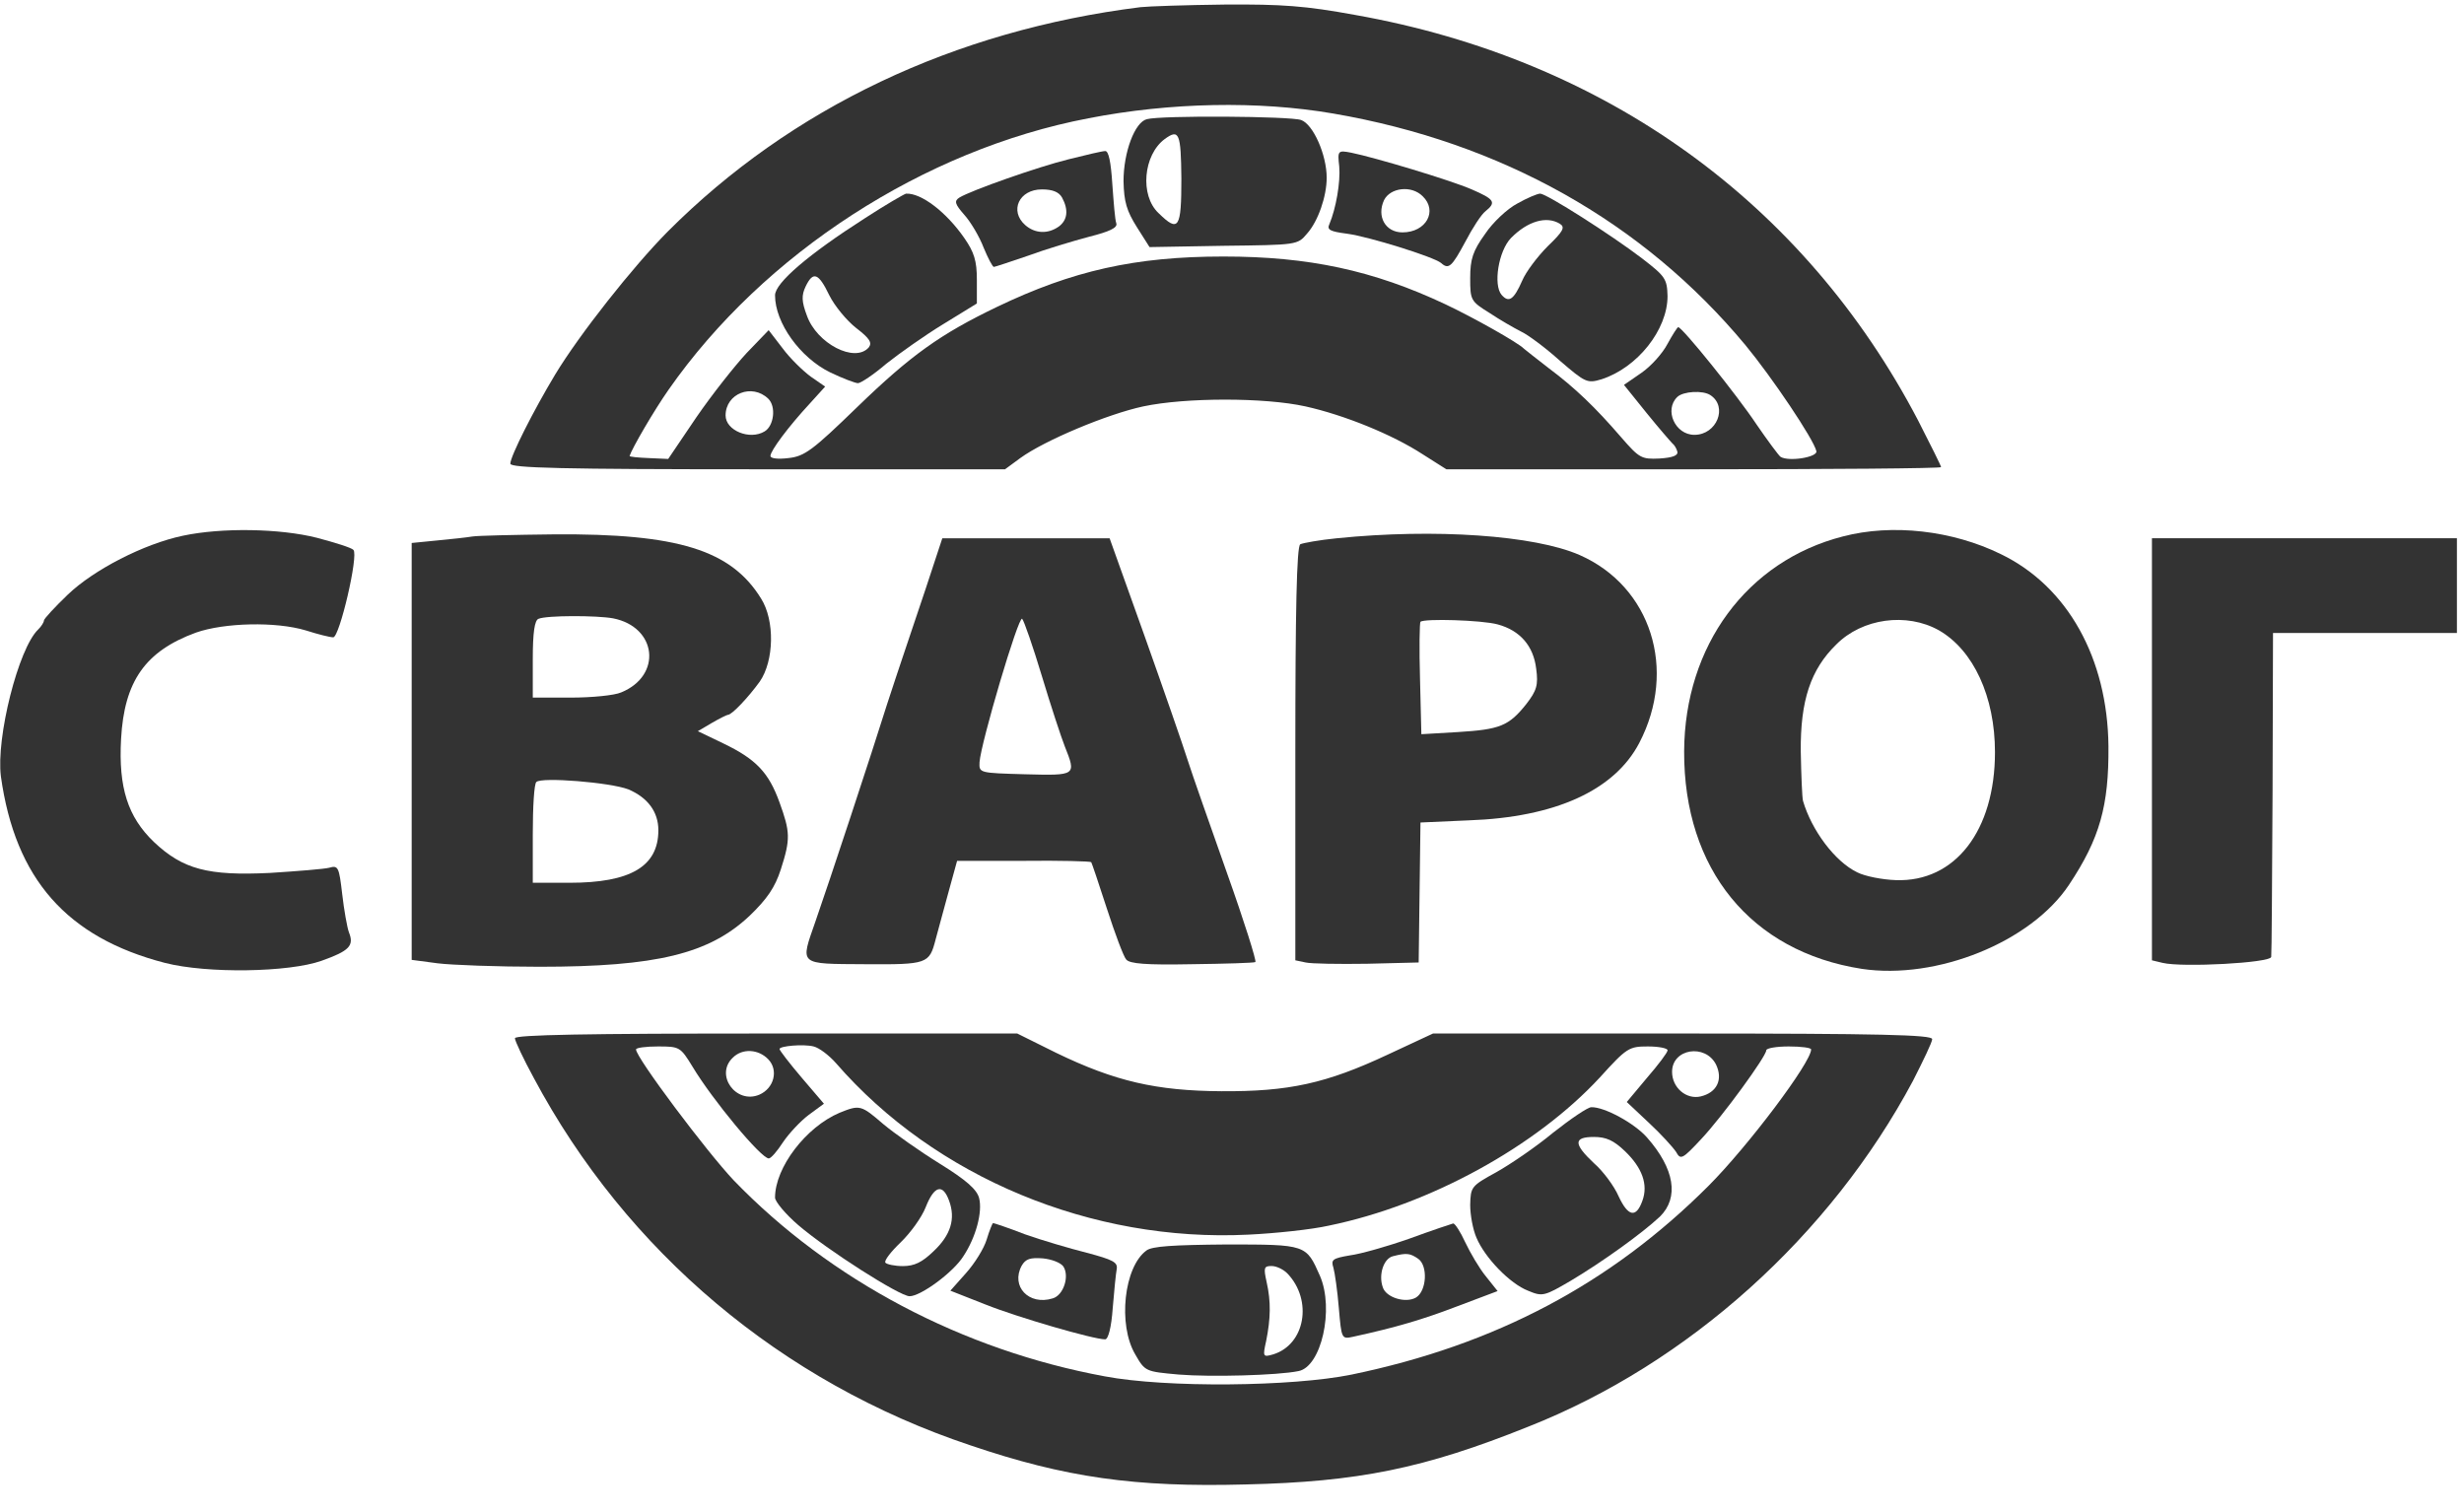<svg width="88" height="54" viewBox="0 0 88 54" fill="none" xmlns="http://www.w3.org/2000/svg">
<path d="M40.731 0.256C34.084 1.086 28.253 3.855 23.848 8.269C22.599 9.53 20.692 11.945 19.827 13.376C19.058 14.652 18.226 16.298 18.226 16.559C18.226 16.713 20.1 16.759 27.068 16.759H35.894L36.438 16.359C37.303 15.729 39.546 14.79 40.827 14.514C42.349 14.191 45.168 14.191 46.626 14.514C48.004 14.821 49.717 15.513 50.807 16.221L51.656 16.759H60.498C65.351 16.759 69.324 16.728 69.324 16.682C69.324 16.636 68.955 15.898 68.507 15.021C64.438 7.238 57.342 2.117 48.388 0.532C46.626 0.209 45.793 0.148 43.727 0.163C42.349 0.179 41.004 0.225 40.731 0.256ZM47.619 4.055C53.61 5.085 58.672 7.915 62.34 12.329C63.269 13.452 64.775 15.683 64.871 16.113C64.919 16.328 63.878 16.498 63.589 16.313C63.525 16.267 63.125 15.729 62.724 15.144C62.051 14.129 60.081 11.684 59.937 11.684C59.905 11.684 59.729 11.96 59.553 12.283C59.377 12.622 58.96 13.083 58.624 13.314L57.999 13.745L58.816 14.76C59.264 15.313 59.681 15.79 59.729 15.836C59.793 15.883 59.873 16.006 59.905 16.128C59.937 16.267 59.745 16.344 59.264 16.375C58.624 16.405 58.544 16.359 57.903 15.621C56.974 14.544 56.253 13.852 55.308 13.145C54.875 12.806 54.475 12.499 54.427 12.453C54.219 12.237 52.633 11.345 51.624 10.868C49.045 9.653 46.738 9.161 43.695 9.161C40.539 9.161 38.297 9.669 35.605 10.961C33.587 11.93 32.53 12.683 30.608 14.544C29.022 16.082 28.734 16.298 28.157 16.359C27.788 16.405 27.516 16.375 27.516 16.282C27.516 16.098 28.157 15.236 28.926 14.406L29.47 13.806L28.958 13.452C28.686 13.252 28.221 12.806 27.949 12.437L27.452 11.791L26.667 12.606C26.251 13.052 25.434 14.083 24.873 14.898L23.864 16.39L23.175 16.359C22.791 16.344 22.47 16.313 22.486 16.282C22.567 16.021 23.351 14.667 23.88 13.914C27.276 9.053 32.994 5.347 38.873 4.224C41.788 3.655 44.944 3.593 47.619 4.055ZM27.436 14.237C27.724 14.514 27.644 15.206 27.308 15.406C26.779 15.729 25.914 15.375 25.914 14.837C25.914 14.052 26.859 13.683 27.436 14.237ZM61.09 14.114C61.715 14.529 61.315 15.529 60.514 15.529C59.825 15.529 59.425 14.637 59.905 14.175C60.113 13.975 60.818 13.929 61.09 14.114Z" fill="#333333"/>
<path d="M40.959 4.256C40.526 4.363 40.126 5.44 40.126 6.471C40.142 7.209 40.238 7.532 40.606 8.116L41.055 8.824L43.698 8.778C46.325 8.747 46.341 8.747 46.677 8.347C47.078 7.901 47.382 7.009 47.382 6.347C47.382 5.532 46.902 4.44 46.469 4.286C46.085 4.148 41.471 4.117 40.959 4.256ZM42.192 6.378C42.192 8.162 42.096 8.316 41.375 7.609C40.703 6.978 40.831 5.532 41.6 4.963C42.112 4.594 42.176 4.748 42.192 6.378Z" fill="#333333"/>
<path d="M38.171 5.687C37.05 5.964 34.695 6.795 34.263 7.056C34.071 7.179 34.102 7.287 34.439 7.671C34.663 7.917 34.983 8.456 35.128 8.84C35.288 9.225 35.448 9.532 35.496 9.532C35.528 9.532 36.089 9.348 36.713 9.133C37.338 8.902 38.315 8.61 38.892 8.456C39.629 8.271 39.917 8.133 39.869 7.979C39.821 7.856 39.773 7.225 39.725 6.564C39.677 5.81 39.597 5.38 39.469 5.395C39.372 5.395 38.78 5.533 38.171 5.687ZM37.931 7.056C38.171 7.502 38.123 7.856 37.819 8.087C37.434 8.363 36.97 8.348 36.617 8.04C36.041 7.533 36.393 6.764 37.21 6.764C37.594 6.764 37.819 6.856 37.931 7.056Z" fill="#333333"/>
<path d="M47.83 5.946C47.877 6.499 47.717 7.438 47.477 8.007C47.381 8.207 47.509 8.268 48.102 8.345C48.903 8.453 51.209 9.176 51.466 9.391C51.738 9.637 51.85 9.529 52.331 8.637C52.587 8.145 52.907 7.653 53.051 7.545C53.452 7.222 53.372 7.115 52.555 6.761C51.77 6.423 49.095 5.623 48.262 5.454C47.782 5.361 47.765 5.377 47.83 5.946ZM50.809 7.007C51.353 7.53 50.937 8.299 50.088 8.299C49.479 8.299 49.159 7.73 49.431 7.145C49.656 6.699 50.408 6.607 50.809 7.007Z" fill="#333333"/>
<path d="M30.867 7.808C28.897 9.069 27.68 10.1 27.68 10.546C27.68 11.53 28.577 12.776 29.65 13.299C30.098 13.514 30.547 13.684 30.643 13.684C30.739 13.684 31.204 13.376 31.652 12.991C32.117 12.622 33.03 11.976 33.687 11.576L34.888 10.838V9.992C34.888 9.315 34.792 9.008 34.439 8.5C33.799 7.577 32.902 6.885 32.357 6.916C32.293 6.931 31.62 7.316 30.867 7.808ZM29.618 10.546C29.81 10.93 30.243 11.453 30.579 11.715C31.059 12.084 31.156 12.238 31.027 12.407C30.531 12.976 29.169 12.269 28.817 11.269C28.625 10.761 28.625 10.546 28.769 10.238C29.041 9.669 29.233 9.746 29.618 10.546Z" fill="#333333"/>
<path d="M54.189 7.269C53.836 7.453 53.308 7.946 53.035 8.361C52.603 8.961 52.507 9.253 52.507 9.93C52.507 10.714 52.523 10.76 53.196 11.175C53.564 11.422 54.077 11.714 54.317 11.837C54.557 11.944 55.198 12.421 55.711 12.883C56.623 13.667 56.688 13.698 57.2 13.544C58.482 13.129 59.555 11.775 59.555 10.576C59.539 9.96 59.475 9.868 58.658 9.238C57.553 8.392 55.23 6.915 55.006 6.915C54.91 6.915 54.541 7.069 54.189 7.269ZM55.711 7.992C55.903 8.115 55.839 8.253 55.278 8.792C54.91 9.161 54.493 9.714 54.365 10.022C54.061 10.714 53.884 10.822 53.628 10.53C53.324 10.176 53.516 8.961 53.965 8.499C54.557 7.899 55.23 7.699 55.711 7.992Z" fill="#333333"/>
<path d="M6.535 19.131C5.141 19.423 3.347 20.346 2.418 21.238C1.954 21.684 1.569 22.099 1.569 22.16C1.569 22.222 1.473 22.376 1.361 22.483C0.656 23.16 -0.145 26.344 0.032 27.728C0.544 31.389 2.386 33.481 5.894 34.388C7.4 34.773 10.315 34.727 11.485 34.311C12.478 33.958 12.654 33.773 12.462 33.296C12.398 33.127 12.286 32.496 12.221 31.927C12.109 30.958 12.077 30.897 11.757 30.989C11.581 31.035 10.62 31.112 9.642 31.174C7.432 31.281 6.535 31.05 5.494 30.066C4.565 29.174 4.228 28.128 4.324 26.39C4.437 24.329 5.189 23.253 7 22.591C8.009 22.237 9.851 22.191 10.924 22.514C11.357 22.653 11.789 22.76 11.901 22.76C12.125 22.76 12.814 19.823 12.622 19.638C12.558 19.561 11.965 19.377 11.324 19.207C9.995 18.869 7.913 18.838 6.535 19.131Z" fill="#333333"/>
<path d="M65.819 19.157C62.391 20.034 60.165 23.064 60.148 26.832C60.133 31.047 62.535 33.984 66.492 34.6C69.167 34.999 72.531 33.646 73.892 31.6C74.998 29.939 75.318 28.77 75.302 26.648C75.27 23.51 73.844 20.942 71.457 19.788C69.728 18.942 67.581 18.696 65.819 19.157ZM69.247 22.51C70.48 23.218 71.249 24.879 71.249 26.863C71.249 29.663 69.823 31.508 67.709 31.431C67.229 31.416 66.604 31.293 66.332 31.154C65.531 30.77 64.698 29.647 64.393 28.601C64.361 28.478 64.329 27.678 64.313 26.832C64.297 25.017 64.666 23.91 65.579 23.018C66.508 22.08 68.094 21.864 69.247 22.51Z" fill="#333333"/>
<path d="M16.866 19.16C16.689 19.191 16.129 19.252 15.632 19.299L14.703 19.391V26.835V34.279L15.632 34.402C16.129 34.464 17.779 34.525 19.268 34.525C23.449 34.525 25.323 34.064 26.765 32.711C27.39 32.111 27.678 31.695 27.886 31.049C28.238 29.957 28.222 29.711 27.838 28.65C27.454 27.589 27.005 27.112 25.82 26.543L24.923 26.112L25.419 25.82C25.708 25.651 25.964 25.528 25.996 25.528C26.14 25.528 26.733 24.897 27.133 24.343C27.646 23.605 27.678 22.159 27.181 21.375C26.108 19.637 24.202 19.052 19.797 19.083C18.355 19.099 17.042 19.129 16.866 19.16ZM21.895 22.082C23.465 22.39 23.657 24.128 22.184 24.728C21.943 24.835 21.126 24.913 20.39 24.913H19.028V23.544C19.028 22.59 19.092 22.144 19.236 22.098C19.525 21.975 21.303 21.975 21.895 22.082ZM22.44 28.189C23.129 28.481 23.513 28.988 23.513 29.65C23.513 30.942 22.52 31.526 20.341 31.526H19.028V29.788C19.028 28.819 19.076 27.989 19.156 27.927C19.332 27.742 21.799 27.942 22.44 28.189Z" fill="#333333"/>
<path d="M47.751 19.222C47.127 19.283 46.534 19.391 46.438 19.437C46.31 19.514 46.262 21.806 46.262 26.912V34.295L46.63 34.372C46.822 34.418 47.815 34.433 48.825 34.418L50.667 34.372L50.699 31.865L50.731 29.373L52.461 29.296C55.552 29.188 57.667 28.22 58.548 26.527C59.909 23.913 58.964 20.944 56.417 19.822C54.8 19.114 51.243 18.868 47.751 19.222ZM53.486 22.298C54.287 22.513 54.767 23.067 54.864 23.882C54.944 24.466 54.88 24.666 54.511 25.143C53.886 25.928 53.566 26.051 52.076 26.143L50.763 26.22L50.715 24.251C50.683 23.159 50.699 22.236 50.731 22.206C50.859 22.083 52.925 22.144 53.486 22.298Z" fill="#333333"/>
<path d="M33.061 21.022C32.725 22.022 32.356 23.114 32.244 23.452C32.132 23.791 31.876 24.544 31.683 25.144C31.139 26.882 29.617 31.497 29.121 32.912C28.576 34.48 28.496 34.419 30.883 34.434C33.125 34.45 33.189 34.419 33.413 33.558C33.526 33.158 33.734 32.358 33.894 31.789L34.182 30.743H36.553C37.851 30.727 38.94 30.758 38.972 30.789C38.988 30.804 39.244 31.558 39.532 32.45C39.821 33.342 40.125 34.157 40.221 34.265C40.349 34.419 40.926 34.465 42.56 34.434C43.761 34.419 44.787 34.388 44.835 34.357C44.883 34.327 44.434 32.896 43.825 31.189C43.217 29.466 42.576 27.651 42.416 27.144C42.256 26.636 41.567 24.652 40.878 22.714L39.629 19.223H36.649H33.654L33.061 21.022ZM37.21 24.145C37.53 25.206 37.899 26.328 38.027 26.652C38.443 27.698 38.443 27.698 36.617 27.651C34.967 27.605 34.967 27.605 34.983 27.221C35.031 26.529 36.377 21.976 36.505 22.099C36.569 22.16 36.89 23.083 37.21 24.145Z" fill="#333333"/>
<path d="M76.855 26.758V34.295L77.239 34.387C77.944 34.556 81.099 34.387 81.115 34.172C81.131 34.08 81.147 31.419 81.163 28.296L81.179 22.605H84.463H87.747V20.913V19.222H82.301H76.855V26.758Z" fill="#333333"/>
<path d="M18.39 37.078C18.39 37.171 18.694 37.817 19.062 38.493C22.378 44.707 27.921 49.368 34.648 51.613C38.044 52.767 40.543 53.12 44.483 53.013C48.504 52.921 50.859 52.444 54.575 50.952C60.309 48.691 65.371 44.123 68.319 38.601C68.687 37.878 69.007 37.217 69.007 37.109C69.007 36.955 67.149 36.909 60.085 36.909H51.179L49.561 37.663C47.367 38.693 46.021 38.986 43.618 38.97C41.296 38.955 39.822 38.616 37.724 37.601L36.33 36.909H27.36C20.953 36.909 18.39 36.955 18.39 37.078ZM29.859 37.97C33.399 42.046 38.989 44.369 44.58 44.092C45.557 44.046 46.854 43.907 47.463 43.769C51.051 43.031 54.847 40.954 57.138 38.478C58.099 37.417 58.179 37.371 58.852 37.371C59.236 37.371 59.557 37.432 59.557 37.509C59.557 37.586 59.22 38.032 58.82 38.493L58.099 39.355L58.884 40.093C59.316 40.493 59.749 40.97 59.861 41.139C60.021 41.431 60.085 41.4 60.758 40.678C61.511 39.878 63.081 37.724 63.081 37.509C63.081 37.432 63.449 37.371 63.882 37.371C64.33 37.371 64.683 37.417 64.683 37.478C64.683 37.94 62.44 40.924 61.014 42.354C57.522 45.845 53.406 48.029 48.264 49.091C46.149 49.522 41.648 49.568 39.454 49.152C34.376 48.214 29.651 45.722 26.206 42.154C25.245 41.139 22.715 37.77 22.715 37.478C22.715 37.417 23.067 37.371 23.5 37.371C24.268 37.371 24.3 37.386 24.733 38.093C25.454 39.293 27.184 41.37 27.456 41.37C27.536 41.37 27.76 41.108 27.969 40.785C28.177 40.477 28.593 40.032 28.882 39.816L29.426 39.416L28.625 38.478C28.193 37.97 27.84 37.509 27.84 37.463C27.84 37.355 28.689 37.278 29.058 37.371C29.25 37.417 29.602 37.678 29.859 37.97ZM27.44 37.832C27.808 38.217 27.648 38.862 27.12 39.093C26.287 39.447 25.518 38.386 26.174 37.77C26.511 37.432 27.088 37.463 27.44 37.832ZM61.287 38.017C61.543 38.555 61.319 39.016 60.742 39.155C60.229 39.278 59.717 38.847 59.717 38.278C59.717 37.447 60.902 37.263 61.287 38.017Z" fill="#333333"/>
<path d="M29.986 39.739C28.785 40.247 27.68 41.692 27.68 42.769C27.68 42.908 28.048 43.354 28.513 43.754C29.554 44.646 32.133 46.291 32.485 46.291C32.886 46.291 34.055 45.43 34.407 44.861C34.856 44.184 35.096 43.277 34.968 42.785C34.888 42.477 34.504 42.139 33.558 41.554C32.838 41.108 31.924 40.462 31.54 40.139C30.755 39.462 30.707 39.447 29.986 39.739ZM33.895 42.877C34.135 43.523 33.959 44.107 33.334 44.692C32.934 45.076 32.661 45.215 32.245 45.215C31.957 45.215 31.668 45.153 31.62 45.092C31.572 45.015 31.828 44.692 32.165 44.369C32.517 44.03 32.918 43.477 33.062 43.108C33.366 42.338 33.67 42.262 33.895 42.877Z" fill="#333333"/>
<path d="M55.47 40.449C54.861 40.956 53.932 41.587 53.436 41.864C52.539 42.356 52.523 42.387 52.507 43.033C52.507 43.387 52.603 43.91 52.731 44.202C53.035 44.925 53.932 45.847 54.573 46.094C55.086 46.309 55.15 46.294 56.095 45.74C57.232 45.063 58.642 44.048 59.283 43.448C59.971 42.771 59.811 41.741 58.818 40.618C58.37 40.11 57.296 39.526 56.832 39.541C56.704 39.541 56.095 39.957 55.47 40.449ZM58.033 41.11C58.658 41.71 58.866 42.31 58.658 42.879C58.434 43.51 58.145 43.448 57.809 42.725C57.649 42.356 57.248 41.818 56.928 41.541C56.191 40.849 56.191 40.603 56.928 40.603C57.36 40.603 57.633 40.726 58.033 41.11Z" fill="#333333"/>
<path d="M35.24 44.262C35.144 44.585 34.807 45.123 34.503 45.462L33.942 46.093L35.192 46.585C36.345 47.046 39.052 47.831 39.469 47.831C39.581 47.831 39.693 47.4 39.741 46.708C39.789 46.108 39.853 45.477 39.885 45.308C39.917 45.077 39.741 44.985 38.812 44.739C38.203 44.585 37.21 44.293 36.601 44.078C36.009 43.847 35.496 43.678 35.464 43.678C35.448 43.678 35.336 43.939 35.24 44.262ZM37.979 45.231C38.203 45.585 37.979 46.262 37.594 46.369C36.746 46.631 36.089 45.939 36.489 45.2C36.633 44.954 36.794 44.908 37.242 44.939C37.562 44.97 37.883 45.093 37.979 45.231Z" fill="#333333"/>
<path d="M50.346 44.231C49.561 44.508 48.584 44.785 48.216 44.831C47.591 44.938 47.527 44.984 47.623 45.277C47.671 45.446 47.767 46.107 47.815 46.707C47.911 47.814 47.911 47.83 48.328 47.738C49.882 47.399 50.811 47.122 52.06 46.645L53.486 46.107L53.069 45.584C52.829 45.292 52.508 44.738 52.332 44.369C52.156 43.985 51.964 43.692 51.9 43.692C51.836 43.708 51.147 43.938 50.346 44.231ZM50.65 44.954C51.003 45.2 50.955 46.107 50.57 46.338C50.202 46.553 49.497 46.338 49.385 45.969C49.225 45.523 49.417 44.938 49.753 44.861C50.234 44.738 50.362 44.754 50.65 44.954Z" fill="#333333"/>
<path d="M40.943 44.659C40.142 45.243 39.918 47.304 40.543 48.366C40.895 48.981 40.911 48.981 42.097 49.088C43.234 49.181 45.621 49.119 46.373 48.965C47.19 48.812 47.655 46.751 47.142 45.566C46.646 44.443 46.662 44.443 43.795 44.443C41.904 44.459 41.136 44.505 40.943 44.659ZM45.989 45.489C46.886 46.443 46.614 48.012 45.476 48.366C45.108 48.473 45.092 48.458 45.22 47.889C45.38 47.089 45.396 46.489 45.236 45.782C45.124 45.274 45.14 45.212 45.412 45.212C45.589 45.212 45.845 45.336 45.989 45.489Z" fill="#333333"/>
</svg>
